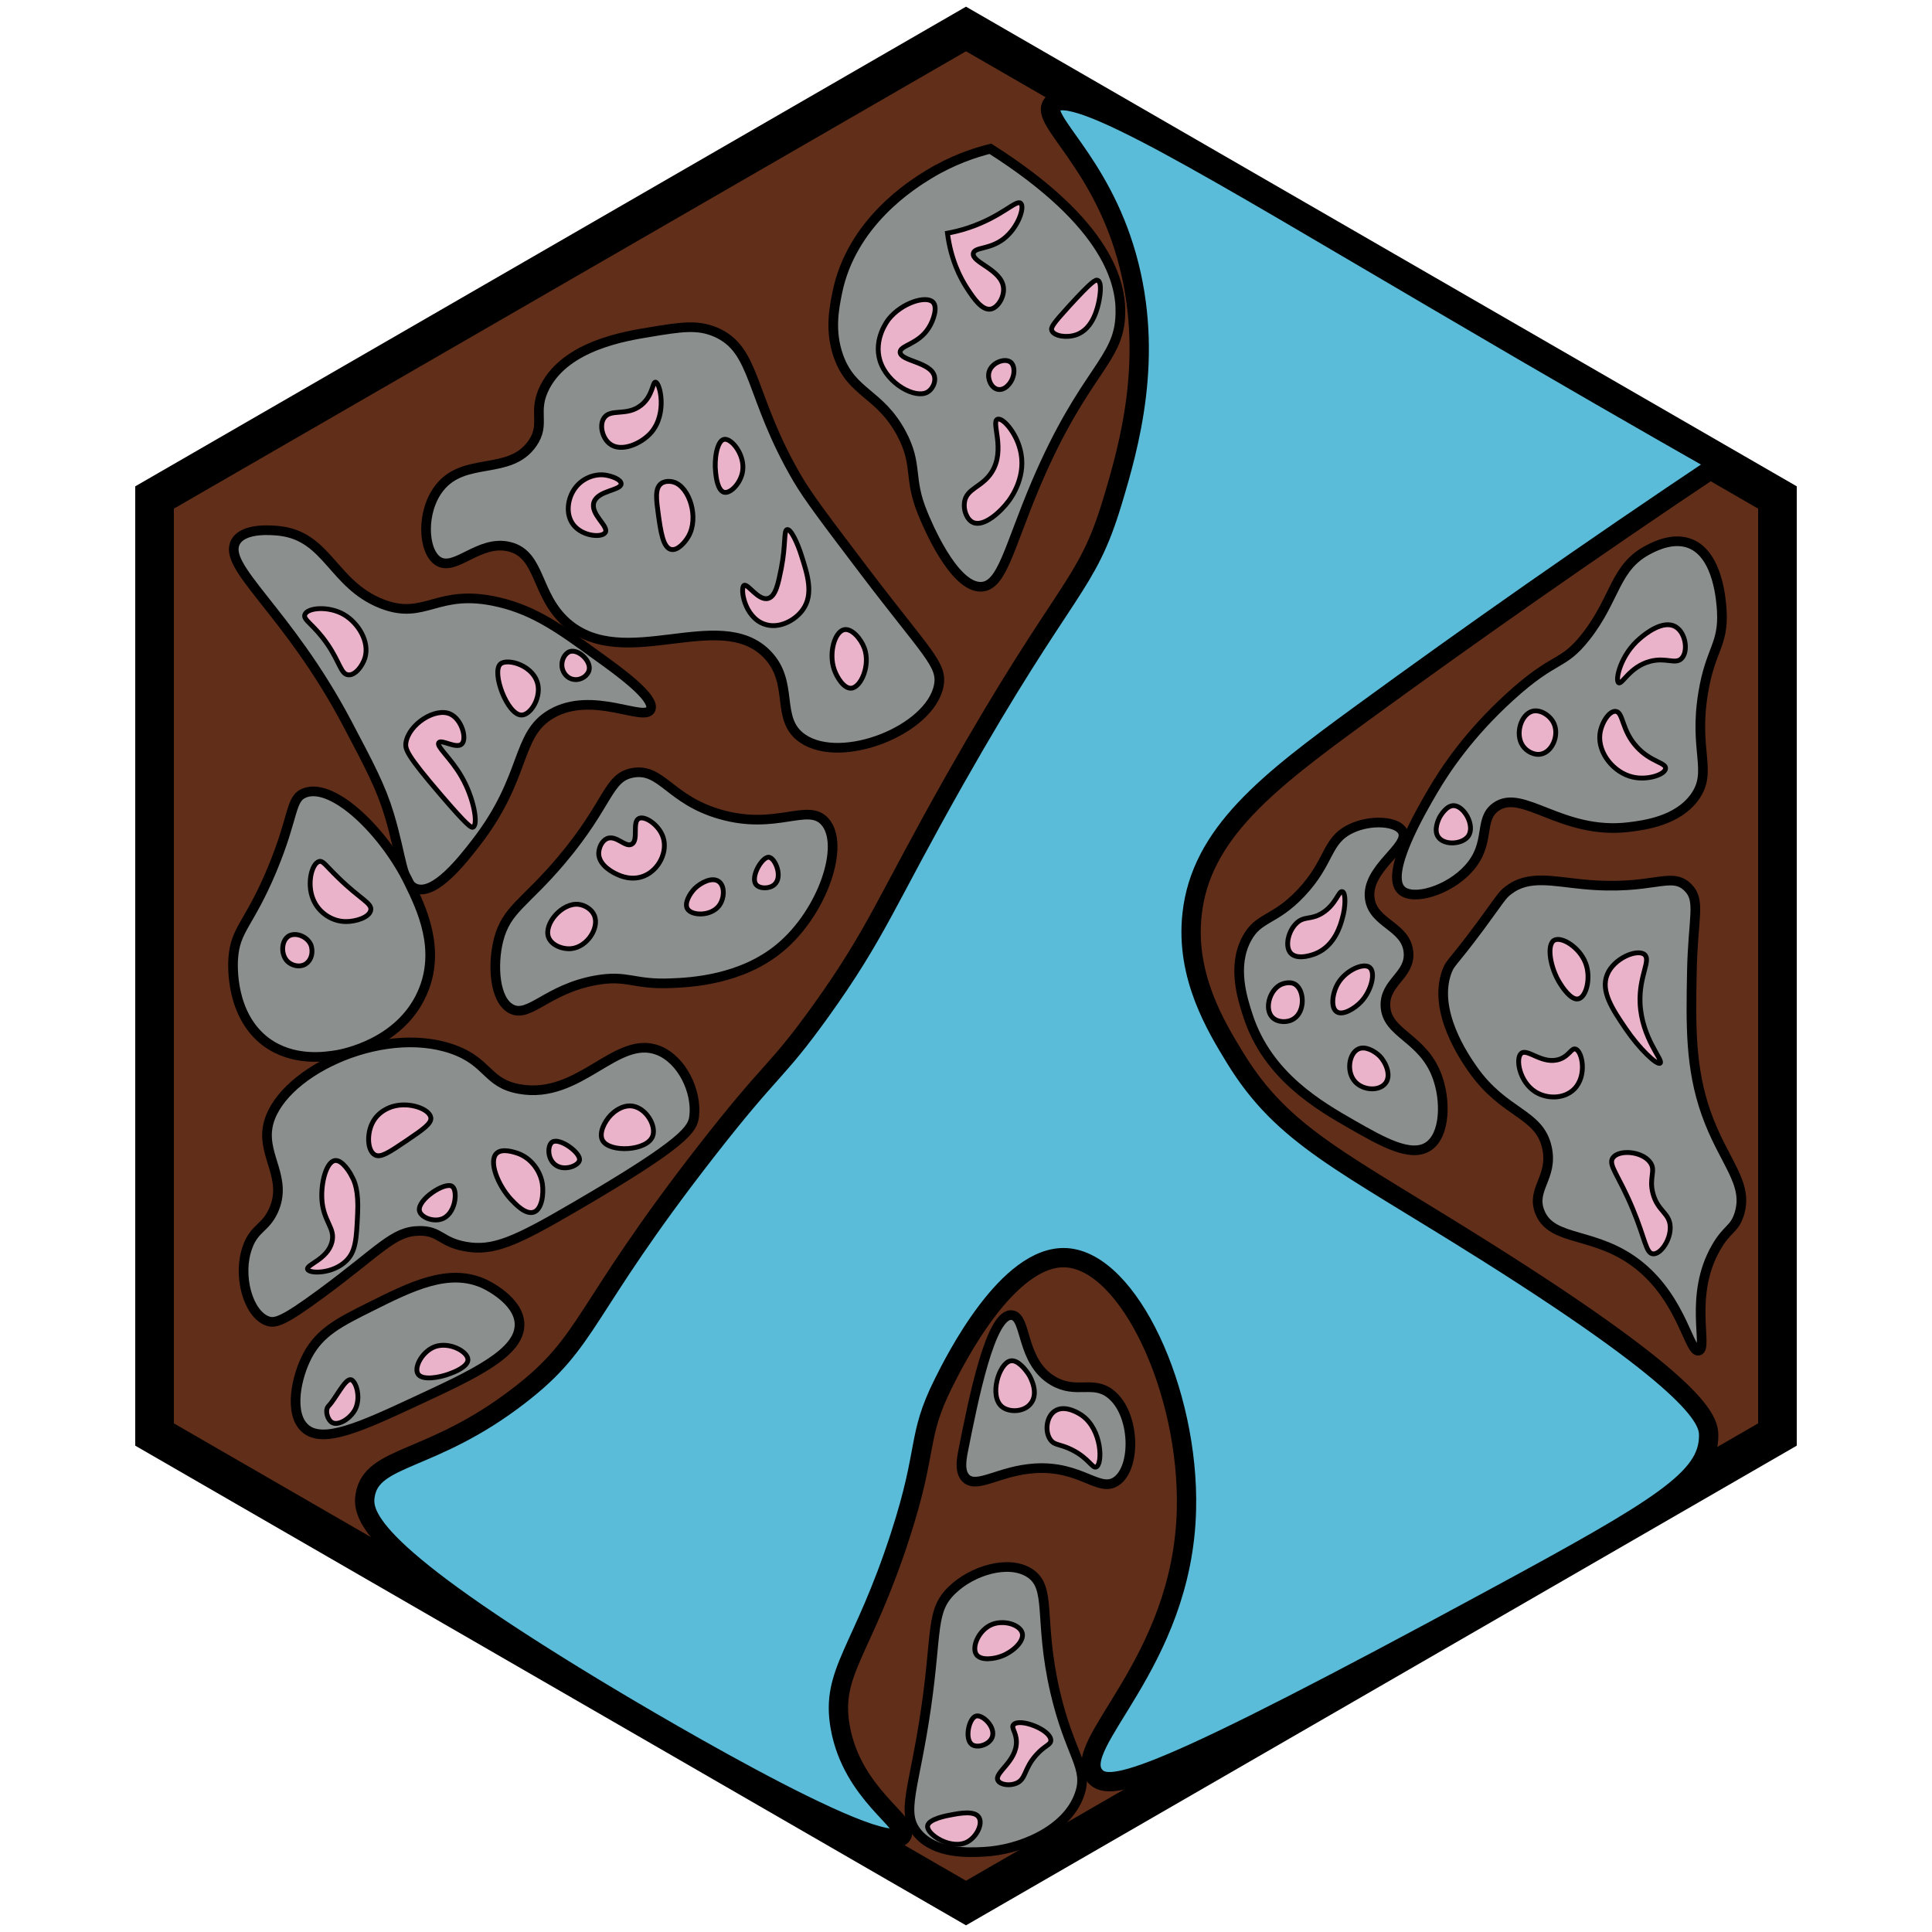<?xml version="1.0" encoding="utf-8"?><!-- Generator: Adobe Illustrator 26.0.3, SVG Export Plug-In . SVG Version: 6.00 Build 0)  --><svg version="1.1" id="Ebene_2" xmlns="http://www.w3.org/2000/svg" xmlns:xlink="http://www.w3.org/1999/xlink" x="0px" y="0px"	 viewBox="0 0 100 100" style="enable-background:new 0 0 100 100;" xml:space="preserve"><style type="text/css">	.st0{fill:#612F19;stroke:#000000;stroke-width:2;stroke-miterlimit:10;}	.st1{fill:#5abcd8;stroke:#000000;stroke-miterlimit:10;}	.st2{fill:#8B8F8E;stroke:#000000;stroke-width:0.5;stroke-miterlimit:10;}	.st3{fill:#8B8F8E;stroke:#000000;stroke-width:0.5;stroke-miterlimit:10;}	.st4{fill:#EBB3C9;stroke:#000000;stroke-width:0.25;stroke-miterlimit:10;}	.st5{fill:#EBB3C9;stroke:#000000;stroke-width:0.25;stroke-miterlimit:10;}</style><path class="st0" d="M92,25.75c-1.25-0.72-2.49-1.44-3.74-2.16C75.51,16.23,62.75,8.86,50,1.5C36,9.58,22,17.67,8,25.75v48.5	L50,98.5l42-24.25V25.75z"/><path class="st1" d="M88.99,24.01c-6.75,4.51-12.93,8.85-18.55,12.95c-4.78,3.49-8.29,6.17-8.74,10.37	c-0.35,3.21,1.25,5.82,2.22,7.41c2.51,4.11,5.57,5.36,13.04,10.07c11.22,7.07,11.49,8.76,11.48,9.52	c-0.02,2.21-2.44,3.69-11.12,8.39c-17.44,9.45-19.89,10.11-20.65,9.2c-1.36-1.61,4.55-5.78,4.74-13.78	c0.15-6.12-2.97-12.85-6.22-13.04c-3.04-0.17-5.8,5.37-6.37,6.52c-1.39,2.79-0.75,3.31-2.22,7.85c-1.97,6.08-3.62,7.06-3.11,9.93	c0.62,3.49,3.63,4.95,3.19,5.59c-0.97,1.4-14.59-6.81-15.91-7.61c-11.54-6.99-12.05-8.91-11.87-9.98c0.34-2.11,3.45-1.66,8-5.19	c3.65-2.82,3.16-4.28,9.63-12.59c3.51-4.51,3.57-3.98,5.93-7.26c2.94-4.1,3.39-5.69,6.96-12c5.8-10.24,6.79-9.88,8.15-14.37	c0.87-2.89,2.21-7.55,0.74-12.74c-1.4-4.95-4.5-7.06-3.85-7.85c0.97-1.19,8.21,3.3,19.94,10.17C80.59,19.21,85.68,22.13,88.99,24.01	z"/><path class="st2" d="M51.26,7.7c-0.8,0.2-1.96,0.58-3.19,1.33c-0.8,0.49-4.01,2.46-4.74,6.15c-0.16,0.8-0.39,1.96,0.07,3.26	c0.69,1.94,2.13,1.89,3.26,4c0.88,1.65,0.33,2.28,1.11,4.15c0.16,0.39,1.58,3.87,3.04,3.78c1.07-0.07,1.41-2.03,2.81-5.33	c2.52-5.92,4.33-6.35,4.37-8.81C58.03,14.75,57.44,11.62,51.26,7.7z"/><path class="st2" d="M33.63,17.19c-1.28,0.21-4.29,0.69-5.41,2.81c-0.7,1.33,0.06,1.92-0.67,2.96c-1.18,1.68-3.52,0.64-4.81,2.3	c-0.95,1.21-0.86,3.26-0.07,3.78c0.89,0.58,2.12-1.13,3.7-0.74c1.64,0.41,1.33,2.49,2.96,3.93c2.98,2.62,7.91-0.89,10.37,1.63	c1.46,1.49,0.38,3.37,1.85,4.37c2.02,1.37,6.59-0.44,7.04-2.74c0.21-1.09-0.61-1.66-3.85-5.93c-1.94-2.56-2.91-3.83-3.48-4.81	c-2.49-4.27-2.1-6.65-4.22-7.56C36.1,16.79,35.26,16.92,33.63,17.19z"/><path class="st3" d="M12.2,28.04c0.43-0.76,1.96-0.59,2.26-0.56c2.5,0.28,2.76,2.77,5.29,3.77c2.29,0.9,2.85-0.84,6.07-0.08	c1.87,0.44,3.17,1.38,5.14,2.81c1.13,0.81,2.96,2.14,2.72,2.73c-0.29,0.7-3-1-5.14,0.24c-1.87,1.08-1.24,3.22-3.89,6.65	c-0.69,0.89-2.12,2.74-3.11,2.4c-0.76-0.26-0.72-1.61-1.4-3.85c-0.43-1.42-1.02-2.53-2.18-4.73C14.87,31.57,11.46,29.34,12.2,28.04z	"/><path class="st3" d="M25.8,48.67c0.41-1.62,1.36-1.9,3.26-4.15c2.49-2.95,2.38-4.29,3.7-4.52c1.49-0.26,1.9,1.4,4.52,2.15	c2.91,0.84,4.52-0.61,5.41,0.37c1.08,1.19-0.1,4.68-2.3,6.52c-2.01,1.69-4.67,1.81-5.63,1.85c-2,0.09-2.25-0.45-3.93-0.15	c-2.53,0.46-3.43,1.97-4.37,1.48C25.59,51.76,25.48,49.95,25.8,48.67z"/><path class="st2" d="M21.85,51.41c1-2.24-0.03-4.39-0.67-5.7c-1.25-2.59-3.92-5.24-5.41-4.67c-0.77,0.3-0.52,1.18-1.7,4	c-1.19,2.84-1.9,3.04-2,4.59c-0.02,0.34-0.15,2.91,1.7,4.3c1.41,1.04,3.08,0.77,3.7,0.67C17.73,54.55,20.69,54.02,21.85,51.41z"/><path class="st3" d="M14.15,62.67c0.75-1.65-0.54-2.78-0.3-4.3c0.45-2.78,5.84-5.37,9.56-4.07c1.89,0.66,1.77,1.77,3.48,2.07	c3.13,0.56,5.01-2.86,7.19-2c1.23,0.49,2,2.13,1.85,3.41c-0.08,0.65-0.4,1.32-6.15,4.67c-3.05,1.78-4.24,2.34-5.7,2.07	c-1.27-0.23-1.3-0.82-2.37-0.81c-1.36,0.01-2.01,0.98-5.11,3.26c-1.93,1.42-2.35,1.54-2.74,1.41c-1.02-0.35-1.59-2.38-1.04-3.85	C13.17,63.56,13.73,63.58,14.15,62.67z"/><path class="st3" d="M19.19,67.63c2.1-1.05,4.03-2.01,5.85-1.19c0.13,0.06,1.8,0.85,1.85,2.07c0.06,1.5-2.34,2.61-5.33,4	c-2.88,1.34-4.86,2.25-5.78,1.41c-0.83-0.76-0.46-2.64,0.15-3.78C16.57,68.95,17.56,68.44,19.19,67.63z"/><path class="st2" d="M52.37,68.07c0.8,0.08,0.44,2.42,2.15,3.41c1.19,0.69,2.05-0.05,2.96,0.67c1.28,1,1.35,3.8,0.3,4.52	c-0.9,0.61-1.82-0.82-4.22-0.67c-1.84,0.12-2.98,1.07-3.56,0.52c-0.35-0.34-0.23-0.99-0.15-1.41C50.39,72.4,51.27,67.96,52.37,68.07	z"/><path class="st2" d="M47.94,88.37c-0.61,4.24-1.35,5.45-0.44,6.52c0.91,1.08,2.63,1,3.41,0.96c1.87-0.09,4.3-1.09,4.96-2.96	c0.51-1.42-0.49-2-1.26-5.33c-0.87-3.77-0.14-5.4-1.33-6.15c-1.09-0.69-2.96-0.12-4,0.89C48.17,83.36,48.51,84.4,47.94,88.37z"/><path class="st2" d="M74.15,40.96c0.67-1.15,1.9-2.98,4-4.89c2.37-2.16,2.71-1.56,3.93-3.11c1.57-2,1.48-3.61,3.26-4.52	c0.33-0.17,1.27-0.65,2.15-0.3c1.47,0.59,1.6,3.04,1.63,3.48c0.1,1.76-0.59,1.98-0.96,4.22c-0.51,3.04,0.51,4.08-0.44,5.41	c-0.9,1.25-2.62,1.46-3.41,1.56c-3.49,0.42-5.51-2.04-6.89-1.04c-0.92,0.66-0.22,1.88-1.41,3.19c-1.03,1.14-2.89,1.69-3.48,1.11	C71.66,45.23,73.53,42.02,74.15,40.96z"/><path class="st2" d="M69.93,42.89c-1.31,0.62-1.06,1.71-2.59,3.33c-1.39,1.47-2.2,1.22-2.81,2.37c-0.77,1.43-0.22,3.11,0.07,4	c1.02,3.11,3.68,4.64,5.41,5.63c1.51,0.86,3.02,1.73,3.93,1.11c0.87-0.59,0.91-2.37,0.44-3.63c-0.75-2.02-2.61-2.18-2.67-3.63	c-0.05-1.25,1.32-1.59,1.19-2.81c-0.14-1.33-1.82-1.45-2-2.74c-0.22-1.57,2.09-2.69,1.7-3.48C72.33,42.5,70.95,42.4,69.93,42.89z"/><path class="st3" d="M77.33,46.96c-2.09,2.92-2.23,2.76-2.44,3.33c-0.75,2.05,0.92,4.45,1.33,5.04c1.64,2.35,3.45,2.26,3.85,4.07	c0.34,1.54-0.84,2.14-0.37,3.33c0.63,1.6,2.93,0.96,5.19,2.81c2.21,1.81,2.55,4.51,3.04,4.37c0.5-0.15-0.54-2.84,0.89-5.33	c0.56-0.99,0.93-0.92,1.19-1.7c0.54-1.64-0.8-2.71-1.7-5.26c-0.83-2.35-0.79-4.58-0.74-7.26c0.05-2.89,0.49-3.76-0.22-4.44	c-0.88-0.85-1.81,0.2-5.41-0.15c-1.57-0.15-2.82-0.49-3.85,0.3C77.82,46.27,77.72,46.42,77.33,46.96z"/><path class="st4" d="M49.04,12.07c0.18,1.39,0.67,2.33,1.04,2.89c0.31,0.47,0.74,1.11,1.19,1.04c0.37-0.06,0.72-0.62,0.67-1.11	c-0.1-0.95-1.66-1.3-1.56-1.78c0.07-0.33,0.82-0.18,1.56-0.74c0.78-0.6,1.11-1.67,0.89-1.85c-0.23-0.2-0.96,0.68-2.67,1.26	C49.69,11.94,49.3,12.02,49.04,12.07z"/><path class="st4" d="M52.3,18.74c-0.3-0.22-0.98,0.03-1.11,0.52c-0.09,0.35,0.11,0.81,0.44,0.89c0.37,0.09,0.72-0.32,0.81-0.67	C52.51,19.26,52.51,18.89,52.3,18.74z"/><path class="st4" d="M54.44,17.11c0.12,0.29,0.77,0.39,1.26,0.22c0.91-0.31,1.13-1.49,1.19-1.78c0.03-0.17,0.17-0.92-0.07-1.04	c-0.11-0.05-0.29,0.03-1.48,1.33C54.5,16.76,54.38,16.95,54.44,17.11z"/><path class="st4" d="M48,20.3c0.25-0.14,0.44-0.5,0.37-0.81c-0.17-0.76-1.76-0.79-1.78-1.26c-0.01-0.36,0.94-0.4,1.48-1.26	c0.26-0.41,0.47-1.08,0.22-1.33c-0.35-0.36-1.62,0.03-2.3,0.89c-0.06,0.08-0.79,1.03-0.44,2.15C45.93,19.87,47.37,20.65,48,20.3z"/><path class="st4" d="M51.63,21.7c-0.35,0.13,0.44,1.58-0.3,2.74c-0.5,0.79-1.31,0.83-1.41,1.56c-0.06,0.4,0.12,0.89,0.44,1.04	c0.57,0.26,1.45-0.57,1.85-1.11c0.16-0.22,0.95-1.33,0.59-2.67C52.58,22.38,51.9,21.6,51.63,21.7z"/><path class="st4" d="M33.93,19.78c-0.16-0.02-0.13,0.7-0.74,1.19c-0.75,0.6-1.59,0.15-1.93,0.67c-0.25,0.37-0.08,1.04,0.3,1.33	c0.58,0.46,1.64,0,2.15-0.59C34.55,21.39,34.16,19.81,33.93,19.78z"/><path class="st4" d="M34.89,24.96c-0.02-0.01-0.4-0.13-0.67,0.07c-0.33,0.25-0.25,0.82-0.15,1.56c0.13,0.94,0.25,1.76,0.67,1.85	c0.33,0.07,0.71-0.36,0.89-0.67C36.19,26.8,35.69,25.22,34.89,24.96z"/><path class="st4" d="M37.48,22.74c-0.37,0.07-0.52,1.04-0.44,1.7c0.02,0.23,0.1,0.95,0.44,1.04c0.34,0.08,0.88-0.5,0.96-1.11	C38.56,23.55,37.87,22.67,37.48,22.74z"/><path class="st4" d="M31.33,24.59c-0.56-0.08-1.19,0.17-1.56,0.67c-0.39,0.52-0.53,1.37-0.07,1.93c0.48,0.58,1.46,0.65,1.63,0.37	c0.2-0.32-0.79-0.94-0.59-1.56c0.2-0.62,1.41-0.61,1.41-0.96C32.15,24.82,31.67,24.64,31.33,24.59z"/><path class="st4" d="M40.74,27.41c-0.18,0.04-0.06,0.76-0.3,2c-0.16,0.8-0.29,1.44-0.67,1.56c-0.51,0.16-1.07-0.79-1.26-0.67	c-0.21,0.14,0.01,1.63,1.04,2c0.76,0.28,1.61-0.19,2-0.74c0.58-0.8,0.24-1.84-0.07-2.81C41.29,28.13,40.93,27.36,40.74,27.41z"/><path class="st4" d="M43.7,32.59c-0.5,0.1-0.82,1.22-0.52,2.07c0.14,0.41,0.51,1,0.89,0.96c0.5-0.05,0.99-1.19,0.67-2.07	C44.56,33.06,44.09,32.52,43.7,32.59z"/><path class="st5" d="M15.78,31.81c0.13-0.36,1.23-0.46,2.02,0c0.74,0.43,1.34,1.4,1.09,2.24c-0.13,0.42-0.5,0.91-0.86,0.88	c-0.39-0.03-0.43-0.64-1.09-1.6C16.24,32.31,15.67,32.09,15.78,31.81z"/><path class="st5" d="M23.31,36.96c-0.78-0.36-2.15,0.53-2.3,1.48c-0.05,0.34,0.05,0.65,1.78,2.67c1.44,1.68,1.61,1.75,1.7,1.7	c0.27-0.14,0.04-1.49-0.59-2.59c-0.56-0.99-1.33-1.58-1.19-1.78c0.14-0.19,0.91,0.34,1.19,0.07C24.18,38.25,23.91,37.24,23.31,36.96	z"/><path class="st5" d="M25.9,34.37c-0.47,0.43,0.36,2.64,1.09,2.64c0.44,0.01,0.97-0.79,0.86-1.52C27.68,34.44,26.25,34.05,25.9,34.37	z"/><path class="st5" d="M29.09,34.53c0.05,0.32,0.29,0.6,0.62,0.64c0.37,0.05,0.71-0.2,0.78-0.48c0.12-0.48-0.57-1.12-1.01-0.96	C29.22,33.83,29.04,34.19,29.09,34.53z"/><path class="st4" d="M16.52,44.59c-0.4,0.1-0.7,1.29-0.22,2.15c0.31,0.56,0.94,0.97,1.63,0.96c0.47,0,1.19-0.21,1.26-0.59	c0.07-0.37-0.54-0.56-1.7-1.7C16.85,44.79,16.72,44.54,16.52,44.59z"/><path class="st4" d="M14.96,48.44c-0.41,0.23-0.44,0.98-0.07,1.33c0.21,0.2,0.59,0.31,0.89,0.15c0.36-0.2,0.45-0.69,0.3-1.04	C15.88,48.46,15.31,48.25,14.96,48.44z"/><path class="st5" d="M17.33,60.07c-0.43,0.07-0.72,1.11-0.67,2c0.07,1.17,0.71,1.48,0.52,2.22c-0.23,0.9-1.35,1.17-1.26,1.41	c0.09,0.23,1.3,0.25,2-0.44c0.5-0.49,0.53-1.14,0.59-2.44c0.06-1.2-0.16-1.69-0.3-1.93C18.16,60.77,17.73,60.01,17.33,60.07z"/><path class="st5" d="M19.26,58.15c-0.28,0.58-0.24,1.42,0.15,1.63c0.3,0.16,0.74-0.14,1.63-0.74c0.87-0.59,1.3-0.89,1.26-1.19	c-0.07-0.45-1.09-0.82-1.93-0.59C20.21,57.3,19.57,57.5,19.26,58.15z"/><path class="st5" d="M23.41,61.41c-0.37-0.27-1.82,0.69-1.7,1.26c0.07,0.33,0.66,0.57,1.11,0.44	C23.59,62.89,23.71,61.63,23.41,61.41z"/><path class="st5" d="M25.7,59.7c-0.42,0.41,0.07,1.64,0.74,2.37c0.22,0.23,0.75,0.82,1.19,0.67c0.43-0.15,0.52-0.97,0.44-1.48	c-0.11-0.67-0.58-1.31-1.26-1.56C26.65,59.65,26,59.41,25.7,59.7z"/><path class="st5" d="M28.59,59.11c-0.24,0.15-0.27,0.77,0.07,1.11c0.45,0.45,1.26,0.14,1.33-0.15	C30.1,59.69,28.97,58.87,28.59,59.11z"/><path class="st5" d="M31.63,57.7c-0.34,0.34-0.65,0.96-0.44,1.33c0.36,0.64,2.3,0.55,2.59-0.22c0.2-0.52-0.31-1.44-1.04-1.56	C32.17,57.17,31.72,57.61,31.63,57.7z"/><path class="st5" d="M30.99,44.15c-0.02,0.66,0.82,1.05,0.96,1.11c0.15,0.07,0.76,0.35,1.41,0.07c0.75-0.32,1.21-1.25,0.96-2	c-0.22-0.65-0.96-1.13-1.26-0.96c-0.35,0.19,0.01,1.14-0.37,1.33c-0.33,0.17-0.78-0.48-1.26-0.3C31.15,43.52,31,43.87,30.99,44.15z"	/><path class="st5" d="M29.95,46.81c-0.86-0.1-1.81,1.01-1.56,1.7c0.15,0.41,0.72,0.64,1.19,0.59c0.81-0.09,1.44-1.06,1.19-1.7	C30.64,47.07,30.28,46.85,29.95,46.81z"/><path class="st5" d="M35.95,46c-0.25,0.26-0.54,0.75-0.37,1.04c0.22,0.37,1.21,0.39,1.63-0.15c0.29-0.37,0.32-1.02,0-1.26	C36.86,45.37,36.26,45.69,35.95,46z"/><path class="st5" d="M39.8,44.37c-0.35-0.04-0.97,1.02-0.67,1.41c0.18,0.23,0.7,0.24,0.96,0C40.53,45.38,40.12,44.41,39.8,44.37z"/><path class="st5" d="M18.15,71.41c-0.3-0.04-0.79,1.01-1.15,1.37c0,0-0.02,0.02-0.03,0.04c-0.15,0.22-0.01,0.68,0.22,0.81	c0.32,0.18,0.93-0.19,1.19-0.67C18.71,72.31,18.41,71.44,18.15,71.41z"/><path class="st5" d="M22.52,69.7c-0.66,0.24-1.1,1.06-0.89,1.41c0.22,0.37,1.16,0.18,1.63,0c0.2-0.07,0.97-0.36,0.96-0.74	C24.21,69.96,23.27,69.44,22.52,69.7z"/><path class="st4" d="M51.35,84.08c-0.68,0.27-1.08,1.17-0.81,1.56c0.23,0.33,0.93,0.23,1.33,0.07c0.52-0.2,1.16-0.74,1.04-1.19	C52.78,84.08,51.95,83.84,51.35,84.08z"/><path class="st4" d="M50.53,88.82c-0.38,0.09-0.62,1.2-0.22,1.48c0.27,0.19,0.88,0.02,1.04-0.37	C51.56,89.41,50.87,88.74,50.53,88.82z"/><path class="st4" d="M52.61,90.15c0.01,1.04-1.16,1.6-0.96,2c0.11,0.23,0.61,0.3,0.96,0.15c0.51-0.22,0.38-0.76,1.04-1.48	c0.44-0.49,0.74-0.5,0.74-0.74c0-0.56-1.63-1.17-1.93-0.81C52.32,89.43,52.6,89.65,52.61,90.15z"/><path class="st4" d="M49.27,93.93c-0.24,0.04-1.23,0.22-1.26,0.59c-0.04,0.44,1.24,1.26,2.07,0.81c0.47-0.26,0.8-0.92,0.59-1.26	C50.46,93.71,49.69,93.85,49.27,93.93z"/><path class="st4" d="M69.48,46.15c-0.19-0.06-0.32,0.66-1.04,1.11c-0.6,0.37-0.93,0.14-1.33,0.52c-0.43,0.4-0.62,1.21-0.3,1.56	c0.38,0.4,1.27,0.03,1.33,0c0.95-0.41,1.24-1.45,1.33-1.78C69.66,46.93,69.66,46.2,69.48,46.15z"/><path class="st4" d="M66.3,50.96c-0.59,0.28-0.87,1.27-0.44,1.7c0.27,0.27,0.78,0.29,1.11,0.07c0.59-0.38,0.55-1.47,0.07-1.78	C66.73,50.76,66.32,50.95,66.3,50.96z"/><path class="st4" d="M69.26,50.89c-0.3,0.5-0.4,1.27-0.07,1.48c0.31,0.21,0.93-0.17,1.26-0.52c0.53-0.56,0.77-1.52,0.44-1.78	C70.57,49.82,69.66,50.22,69.26,50.89z"/><path class="st4" d="M70.3,54.3c-0.48,0.23-0.63,1.19-0.15,1.7c0.41,0.44,1.23,0.49,1.56,0.07c0.31-0.39,0.04-1.06-0.3-1.41	C71.16,54.41,70.66,54.12,70.3,54.3z"/><path class="st5" d="M78.74,54.52c0.33-0.27,1.11,0.62,2,0.3c0.49-0.18,0.6-0.59,0.81-0.52c0.35,0.11,0.61,1.39-0.07,2.07	c-0.53,0.53-1.42,0.51-2,0.15C78.64,56,78.43,54.78,78.74,54.52z"/><path class="st5" d="M83.48,59.93c-0.26,0.37,0.3,0.88,1.04,2.67c0.64,1.54,0.67,2.27,1.04,2.3c0.39,0.03,0.92-0.72,0.89-1.41	c-0.03-0.71-0.64-0.79-0.89-1.7c-0.23-0.84,0.17-1.2-0.15-1.63C84.99,59.58,83.79,59.49,83.48,59.93z"/><path class="st5" d="M80.44,48.67c-0.4,0.24-0.2,1.43,0.3,2.22c0.09,0.15,0.57,0.91,0.96,0.81c0.41-0.1,0.66-1.09,0.37-1.85	C81.76,49.03,80.82,48.45,80.44,48.67z"/><path class="st5" d="M83.19,50.44c-0.36,0.86,0.28,1.81,0.96,2.81c0.69,1.02,1.61,1.9,1.78,1.78c0.19-0.14-0.96-1.28-1.04-3.11	c-0.06-1.43,0.59-2.23,0.22-2.52C84.73,49.11,83.53,49.6,83.19,50.44z"/><path class="st4" d="M79.33,36.81c-0.6,0.15-0.92,1.18-0.52,1.78c0.19,0.29,0.59,0.52,0.96,0.44c0.57-0.12,0.93-0.95,0.67-1.56	C80.26,37.05,79.75,36.71,79.33,36.81z"/><path class="st4" d="M82.81,38c-0.11,0.99,0.73,2,1.7,2.22c0.77,0.18,1.67-0.13,1.7-0.44c0.03-0.31-0.76-0.33-1.48-1.11	c-0.81-0.87-0.7-1.82-1.11-1.85C83.29,36.79,82.88,37.42,82.81,38z"/><path class="st4" d="M84.89,33.04c-1,0.83-1.31,2.17-1.11,2.3c0.18,0.11,0.57-0.83,1.63-1.11c0.83-0.22,1.31,0.18,1.63-0.15	c0.35-0.36,0.22-1.31-0.3-1.63C86.08,32.04,85.11,32.85,84.89,33.04z"/><path class="st4" d="M75.26,41.7c-0.4-0.02-0.7,0.53-0.74,0.59c-0.03,0.06-0.35,0.66-0.07,1.04c0.31,0.44,1.26,0.38,1.56-0.07	C76.35,42.73,75.79,41.73,75.26,41.7z"/><path class="st4" d="M52.3,70.44c-0.6,0.13-1.11,1.82-0.44,2.37c0.37,0.3,1.12,0.29,1.48-0.15c0.46-0.55-0.01-1.37-0.07-1.48	C53.09,70.89,52.67,70.36,52.3,70.44z"/><path class="st4" d="M54.59,73.04c-0.45,0.31-0.51,1.08-0.22,1.48c0.21,0.3,0.49,0.21,1.11,0.52c0.88,0.44,1.06,0.98,1.26,0.89	c0.34-0.15,0.31-1.93-0.74-2.67C55.9,73.19,55.13,72.67,54.59,73.04z"/></svg>